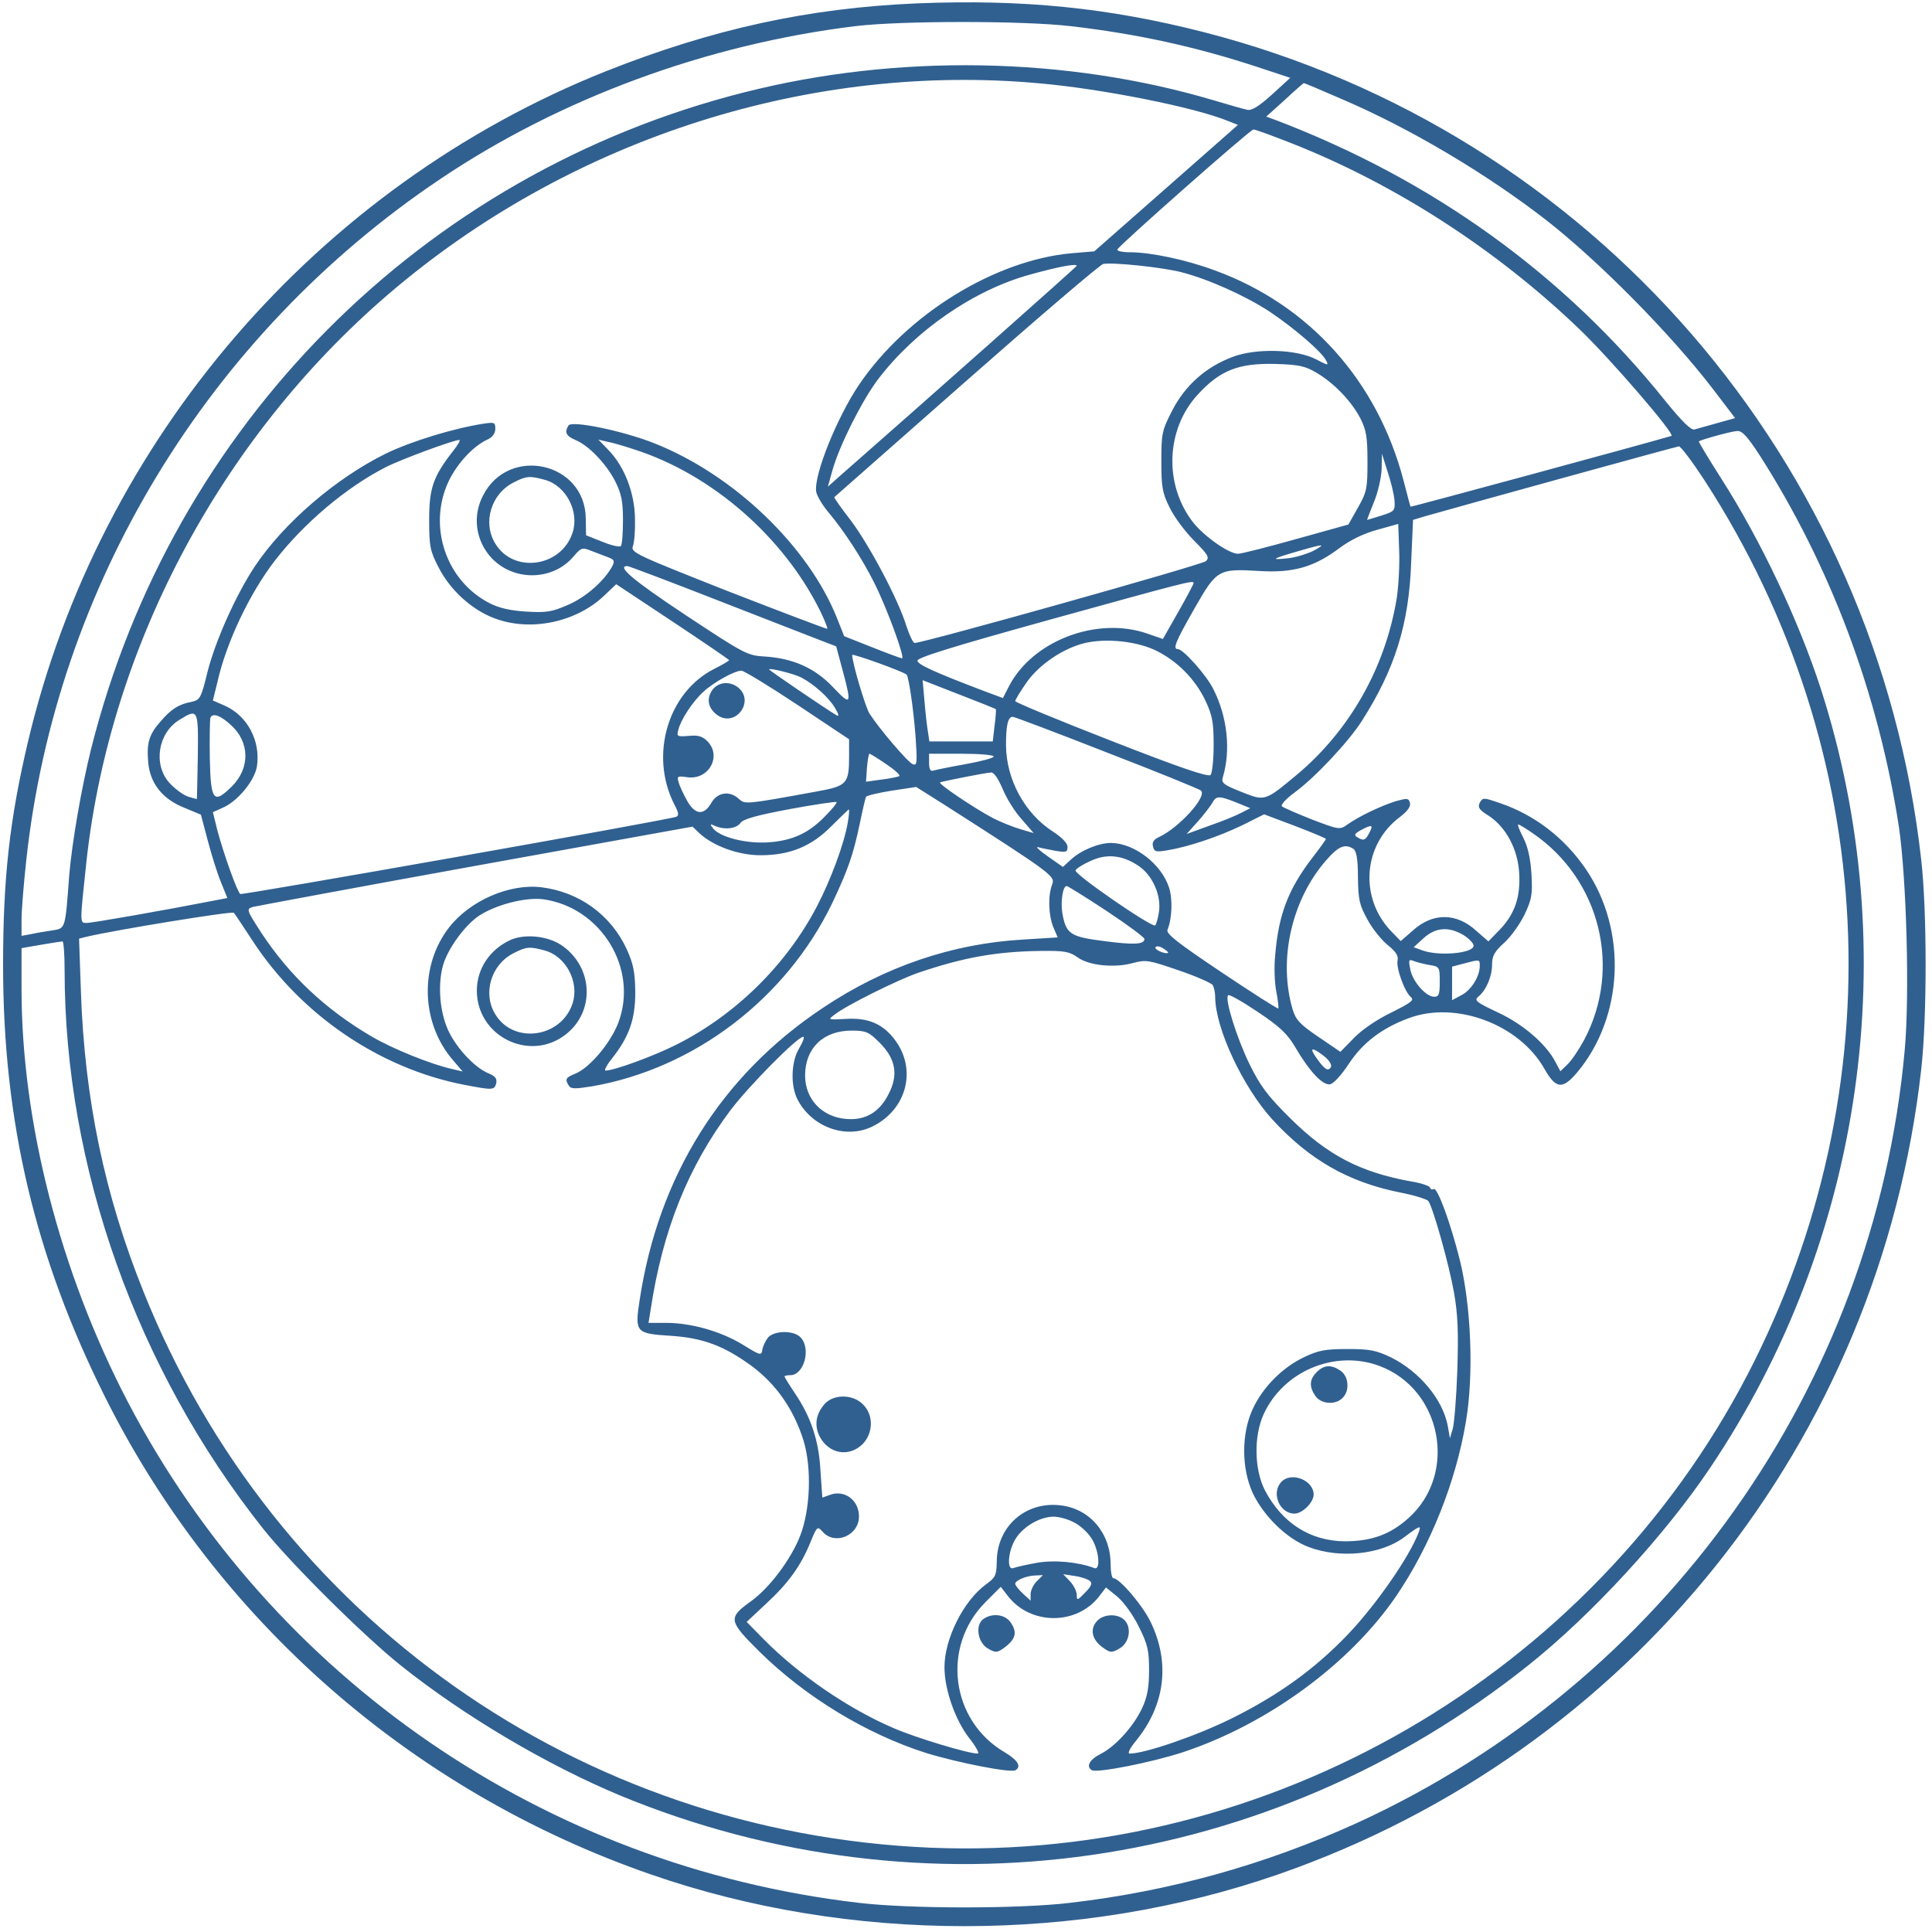 <svg xmlns="http://www.w3.org/2000/svg" version="1.0" width="837.333" height="837.333" viewBox="0 0 628 628"><g fill="#306090"><path d="M298 1.1c-35.2 1.5-66.3 8.3-100.9 22C103.2 60.5 32.2 142.9 9 241.5c-5.9 25.1-8 44.1-8 72.2 0 51 10.4 94.8 33.1 140.3 36.4 72.8 99.9 128.4 177.5 155.3 64.6 22.4 139.2 22.4 203.8 0C530.1 569.5 611 468.2 624.5 347.6c1.9-16.9 1.9-51.3 0-68.1-14.5-129.7-107.1-236.6-233-269-31.2-8-59-10.8-93.5-9.4zm50 7.4c21.6 2.5 40.7 6.7 60.5 13.2l10.9 3.6-5.9 5.4c-4.2 3.8-6.6 5.3-8 5-1.1-.2-6-1.6-11-3.1C346.7 18.4 291.6 17.4 242 30 137.3 56.4 56 138.2 29.6 243.5c-3.1 12.4-6.2 30.4-7.1 41-1.3 17.6-1.2 17.2-5.3 17.9-2 .3-5.2.8-6.9 1.2l-3.3.6v-5.3c0-3 .7-11.5 1.5-18.9 9.6-89.5 59.1-171.1 134.6-221.8C182.2 31.9 229.8 14.4 278 8.5c14.9-1.8 54.6-1.8 70 0zm-10 18.6c20.4 1.8 50.4 7.8 61.1 12.2l3.3 1.3L379 61.2l-23.3 20.5-7.2.6c-25.1 2.2-53.8 19.9-69.3 42.8-7.2 10.7-14.7 29.4-13.9 34.7.2 1.3 1.9 4.2 3.8 6.5 5.4 6.4 11.2 15.4 15.1 23.2 4 7.9 10.1 24.5 9 24.5-.3 0-4.7-1.6-9.7-3.6l-9.1-3.6-2.3-5.8c-9.3-23.4-33.6-46.7-59.4-56.9-10-4-26.8-7.5-27.9-5.8-1.4 2.2-.8 3.4 2.2 4.7 4.4 1.8 10.1 7.8 13 13.5 2 4 2.5 6.5 2.5 12.7 0 4.2-.3 8-.7 8.3-.4.4-3.1-.2-6-1.4l-5.3-2.1-.1-5.5c-.2-18.3-25.1-23.8-33.4-7.4-3.5 6.7-2.4 14.7 2.8 20.3 7.3 7.7 20 7.4 26.7-.6 2.3-2.7 2.8-2.9 5.3-1.9 1.5.6 4 1.5 5.5 2.1 2.4.9 2.6 1.2 1.7 3.1-2.6 4.7-8.3 9.8-14.1 12.4-5.5 2.4-7.1 2.7-13.8 2.3-5.2-.3-9-1.2-11.9-2.7-14.3-7.3-20.2-25.1-13.4-39.6 2.8-5.9 8.1-11.6 12.8-13.7 1.5-.7 2.4-2 2.4-3.4 0-2.1-.3-2.2-3.7-1.7-9.8 1.5-23.5 5.7-31.8 9.7-16.3 8-33.4 22.7-42.8 36.9-6 9.1-12.6 23.8-15.2 33.9-2.1 8.7-2.5 9.3-5.1 9.9-4.3.8-6.8 2.4-10.2 6.4-3.8 4.3-4.6 7-4 13.6.7 6.7 4.7 11.7 11.8 14.5l5.3 2.2 2.2 8.3c1.2 4.6 3.1 10.7 4.3 13.6l2.1 5.2-5.2 1C55 295.6 30.1 300 28.2 300c-2.3 0-2.3.6-.1-20 7.8-71.1 45-140 100.9-186.7 58.2-48.7 134.9-73 209-66.2zm97.9 5c22.3 9.5 47.2 24.3 66.9 39.6 17.1 13.4 40.2 36.8 53.8 54.5l7.4 9.7-5.7 1.6c-3.2.9-6.5 1.8-7.5 2.1-1.1.3-3.9-2.4-9.5-9.3-32.9-41.1-75.7-71.9-126.7-91.3l-3-1.1 6-5.4c3.2-3 6-5.4 6.2-5.5.2 0 5.7 2.3 12.1 5.1zm-16 14.5c33.7 13.3 66.5 34.5 93.5 60.4 10.3 9.9 31.3 34.3 29.9 34.7-8.5 2.5-84.7 23.2-84.8 23-.1-.1-1.1-4-2.3-8.6-8.5-32.3-30.6-57-61.3-68.2-9.4-3.5-20.9-5.9-27.6-5.9-2.4 0-4.3-.4-4.1-.9.5-1.3 43.2-39 44.2-39 .5-.1 6.1 2 12.5 4.5zm-35.8 41.9c8.9 2.3 21 7.8 28.6 12.8 7.9 5.3 16.9 13 18.3 15.8 1 1.8.8 1.8-3.2-.3-6.4-3.3-19.4-3.7-27.1-.8-8.8 3.3-15.5 9.3-19.7 17.5-3.3 6.4-3.5 7.4-3.5 16.4 0 8.4.3 10.3 2.7 15.1 1.5 3.1 5.1 7.9 8 10.8 4.5 4.5 5 5.4 3.8 6.6-1.3 1.2-91.8 26.6-94.7 26.6-.5 0-1.7-2.5-2.7-5.6-2.7-8.7-12-26.2-18.1-34.3-3.1-4-5.5-7.4-5.3-7.5.2-.2 19.5-17.2 42.9-37.8 23.5-20.7 43.5-37.8 44.5-38 3.2-.6 19.4 1.1 25.5 2.7zM350 86.4c0 .3-49.5 44.2-77.2 68.5l-3.7 3.3 1.5-5.4c2.3-8.1 9.6-22.6 14.8-29.5 12.1-15.9 31.2-29.1 49.6-34.1 9.4-2.6 15-3.6 15-2.8zm78 34.8c5.7 3.4 11.2 9.1 14.2 14.8 1.9 3.8 2.3 6 2.3 14 0 8.8-.2 9.9-3.1 15l-3.1 5.5-16.9 4.7c-9.3 2.6-17.8 4.8-19 4.8-2.9 0-10.8-5.5-14.5-10.1-9.6-12.2-9-30.3 1.4-41.6 7.3-8 13.4-10.3 25.2-10 7.7.2 9.8.7 13.5 2.9zm143.8 26.5c23.2 36.2 38.7 77.6 45.4 120.8 2.5 16.7 3.6 55.1 1.9 73.2-10 109.2-78.2 205.2-178.1 250.9-29.7 13.5-60.5 22.1-93 25.9-16.4 2-52.6 2-69 0-101.7-11.9-190.4-72.7-237.5-162.9C19.6 413.6 7 364.9 7 321.4v-13.2l6.3-1.1c3.5-.6 6.7-1.1 7-1.1.4 0 .7 4.3.7 9.4 0 63.9 23.4 129.7 64.6 181.6 9 11.3 32.6 34.7 44.6 44.3 20.8 16.6 47.6 32.4 71.3 42.3 99 40.9 211 24.9 295.3-42.3 20.5-16.3 44.4-42.3 59.1-64.2 50-74.4 63.3-168.1 36-253.1-7.2-22.2-19.5-48.3-32.5-68.6-4.1-6.4-7.3-11.8-7.2-11.9.7-.6 10.5-3.3 12.5-3.4 1.6-.1 3.3 1.8 7.1 7.6zm-424.6-1c-6.4 8.2-7.7 12-7.7 22.3 0 8.6.3 10.1 3 15.3 3.7 7.4 10.9 14 18.3 16.7 11.6 4.4 26.5 1.3 35.6-7.4l3.9-3.7 18.4 12.2c10.1 6.7 18.3 12.3 18.3 12.5 0 .2-2.2 1.5-4.8 2.8-15.1 7.6-21.1 28-13.1 43.9 1.5 2.8 1.7 3.8.7 4.2-3.4 1.2-141 25.5-141.7 25.1-1-.7-5.5-13.3-7.5-20.9l-1.4-5.7 3.1-1.4c4.8-2 10.4-8.7 11.2-13.4 1.3-8.2-3-16.5-10.4-19.8l-3.9-1.7 1.5-6.1c2.9-12.9 10.5-28.8 18.6-39.3 9.5-12.3 23.3-23.9 36-30.4 5.1-2.6 21.9-8.8 24-8.9.5 0-.5 1.7-2.1 3.7zm59.3-.5c25 8.1 48.3 28.4 60.2 52.6 1.4 2.9 2.4 5.4 2.2 5.6-.2.1-14.7-5.4-32.2-12.2-29.6-11.7-31.7-12.6-31-14.6.5-1.2.8-5.3.7-9.1-.1-8.2-3.4-16.9-8.7-22.3l-3.2-3.3 3 .7c1.7.3 5.7 1.5 9 2.6zm347.6 10c57 88 62.2 197.5 14 290.5-50.9 97.8-155.4 158.4-265.6 153.9C188.4 595.8 89.1 525.8 46.7 420c-12.7-31.5-19.2-62.7-20.4-97.7l-.6-17.2 2.4-.6c9.8-2.3 47.4-8.4 47.9-7.8.4.4 3.2 4.7 6.3 9.4 15.7 23.9 41.2 41.2 68.5 46.5 9.4 1.8 9.9 1.8 10.5-.5.3-1.5-.3-2.3-2.5-3.2-4.9-2-11.5-9.4-13.7-15.4-2.3-6-2.7-13.9-1.1-19.7 1.5-5.3 6.9-12.8 11.5-16 5.5-3.7 15.2-6.2 21-5.5 18.9 2.6 31.1 22.6 24.5 40.1-2.5 6.6-9.3 14.7-14 16.6-3.2 1.3-3.4 1.8-2.1 3.9.7 1.1 2 1.1 7.6.2 33.3-5.8 63.1-28.6 78-59.5 5.1-10.8 6.8-15.5 9-26 .9-4.4 1.8-8.2 2-8.6.3-.4 4-1.3 8.4-2l7.9-1.2 9.2 5.8c35.5 22.7 36 23.2 35 25.9-1.4 3.7-1.2 10 .4 13.9l1.4 3.3-11.2.7c-23 1.3-45.1 8.8-65.1 22.2-33.1 22-53.5 54.7-59.6 95.1-1.6 10.4-1.2 10.8 10.1 11.5 10.6.7 17.4 3.3 26.3 9.8 8.1 6 13.8 14.3 16.9 24.3 2.7 8.9 2.2 22.4-1.1 30.9-3 7.7-10 17-16 21.3-7.5 5.4-7.4 6.3 2.8 16.4 14.8 14.6 34.6 26.7 54.1 32.9 10 3.1 27.6 6.6 29.1 5.6 2-1.2.7-3.3-3.5-5.8-17.6-10.3-20.7-34.4-6.2-48.9l4.9-4.9 2.4 3.1c7.4 9.4 22.2 9.4 29.5.1l2.3-3 3.7 3c2.1 1.8 5.1 5.9 7 9.8 2.9 5.8 3.3 7.7 3.3 14.2 0 5.5-.6 8.7-2.2 12.1-2.7 5.9-8.6 12.5-13.5 15-3.6 1.8-4.9 4.1-2.9 5.3 1.6 1 19.5-2.5 29.8-5.9 27.3-9.1 53.9-28.5 69-50.5 11.2-16.4 19.5-37.2 22.8-56.9 2.6-15.3 1.7-37.7-2-52.6-3.1-12.3-7.3-23.7-8.5-23-.5.3-1 .1-1.2-.5-.1-.5-3-1.5-6.3-2-16.4-3-27-8.5-39.1-20.5-7.4-7.3-9.8-10.6-13.2-17.5-4.2-8.6-8.2-21.4-7-22.5.3-.4 4.7 2.1 9.6 5.4 7.2 4.8 9.6 7.1 12.1 11.3 4.8 8.2 9.2 12.9 11.6 12.2 1.1-.3 3.8-3.3 6-6.7 4.5-6.8 10.7-11.5 19.3-14.7 15.3-5.8 36 1.9 44.2 16.4 3.7 6.5 5.8 6.8 10.4 1.5 15.4-18.1 16.7-46.5 3-66.5-6.9-10.1-16.6-17.5-27.7-21.3-5.5-1.9-5.7-1.9-6.7-.2-.7 1.5-.3 2.3 2.8 4.2 5.7 3.7 9.5 10.8 10 18.5.5 8-1.4 13.5-6.4 18.7l-3.6 3.7-3.9-3.4c-6.5-6-14.3-6-20.8 0l-3.8 3.3-3.1-3.2c-10.4-10.8-9.2-28.1 2.8-37.1 2.5-1.9 3.6-3.4 3.3-4.6-.4-1.6-.9-1.6-4.8-.5-4.7 1.5-11.7 4.8-15.5 7.5-2.5 1.8-2.8 1.7-11.5-1.6-5-2-9.4-3.9-9.8-4.3-.5-.5 1.4-2.5 4.1-4.5 6.5-4.7 17.5-16.4 21.9-23.3 10.7-16.8 15.3-31.4 16-51.5l.6-13.8 3.6-1.1c11.2-3.2 81.8-22.7 82.8-22.8.6-.1 4.4 5 8.4 11.1zm-100.8 6.7c.2 3.1-.1 3.4-4.3 4.7-2.5.8-4.6 1.4-4.6 1.4-.1 0 .9-2.6 2.2-5.8 1.3-3.1 2.4-8 2.5-10.7l.1-5 1.9 6c1.1 3.3 2.1 7.5 2.2 9.4zM177.2 156c6.8 1.9 11.2 10.3 8.9 17.2-3.7 11.2-19.2 13.3-25.1 3.5-4.2-6.8-1.4-16.2 6-19.9 4.1-2.1 5.2-2.2 10.2-.8zM454 194.5c-3.7 22.5-15.2 42.8-32.3 57.2-10.6 8.8-10.4 8.8-18.2 5.7-5.8-2.3-6.6-2.9-6-4.8 2.6-8.8 1.5-19.5-3.1-28.6-2.2-4.5-9.8-13-11.5-13-1.8 0-.8-2.4 5.3-13.1 7.3-12.8 7.8-13.1 21.1-12.3 11.1.7 18-1.3 26.3-7.6 3.4-2.5 7.7-4.6 12.1-5.8l6.8-1.9.3 8.6c.2 4.7-.2 11.7-.8 15.6zm-27.2-15.4c-2.1 1-5.9 2.2-8.5 2.4-5.6.6-4.8.1 3.9-2.4 8.2-2.4 9.1-2.4 4.6 0zm-193.6 16c15.6 6.1 30.6 11.9 33.4 13l5.2 2 2.1 7.8c3 11.2 2.8 11.7-3 5.6-5.9-6.3-13-9.5-22.3-10.1-5.7-.3-6.7-.9-25.5-13.3-17.2-11.4-22.8-16.1-19.2-16.1.5 0 13.7 5 29.3 11.1zm154.8-5.6c0 .3-2.2 4.5-5 9.4l-5 8.8-5.2-1.8c-16.3-5.6-37.3 2.4-44.9 17.3l-1.9 3.7-6.2-2.3c-16-6.1-21.3-8.5-21.6-9.8-.2-1 10.7-4.4 43.5-13.5 43.4-12 46.3-12.8 46.3-11.8zm-12.8 21.7c7.1 3.3 13.3 9.4 16.7 16.7 2.2 4.7 2.6 7 2.6 14.3 0 4.8-.5 9.2-1 9.7-.8.8-10.6-2.6-32.3-11.1-17.2-6.7-31.2-12.5-31.2-12.9 0-.4 1.5-2.9 3.3-5.5 3.6-5.5 10.7-10.7 17.6-12.9 6.8-2.2 17.4-1.4 24.3 1.7zm-80.5 8.1c.7.8 2.2 10.9 2.9 20 .6 8.7.5 9.7-.9 9.1-1.6-.6-10.9-11.5-14.1-16.5-1.3-2.1-5.6-16.5-5.6-19 0-.6 16.7 5.4 17.7 6.4zm-34.3.9c4.1 2.1 9.1 6.6 11 9.9 1.3 2.1 1.4 2.9.5 2.4-3.8-2.3-21.9-14.6-21.9-14.9 0-.6 8.1 1.4 10.4 2.6zm-1.2 8.9l16.8 11.2v5.3c0 9.2-.6 9.9-10.7 11.7-23 4.2-23.1 4.2-25.1 2.4-3-2.8-7-2.2-9 1.3-2.4 4.2-5.3 3.9-7.9-.8-1.1-2-2.4-4.7-2.7-5.9-.6-2-.4-2.1 2.6-1.7 7.1 1.2 11.6-6.8 6.7-11.7-1.6-1.6-3-2-6-1.7-3.8.3-4 .2-3.4-2 .8-3.3 4.7-9.2 8.1-12.3 3.3-3.1 10.2-6.9 12.4-6.9.8 0 9 5 18.2 11.1zm64.5 1.4c.1 0 0 2.5-.4 5.3l-.6 5.2h-20.6l-.5-3.3c-.3-1.7-.8-6.2-1.1-9.9l-.6-6.7 11.8 4.6c6.5 2.5 11.9 4.7 12 4.8zM64.3 245.7c-.1 7.6-.3 13.9-.3 14 0 .1-1.3-.3-3-.8-1.6-.6-4.3-2.6-6-4.5-5.3-6-3.6-16.2 3.3-20.4 6.1-3.8 6.2-3.5 6 11.7zm10.9-9.9c6 5.5 6.1 13.9.2 19.8-6 5.9-6.9 4.8-7.2-9.1-.1-6.5 0-12.5.2-13.2.7-1.7 3.4-.7 6.8 2.5zm284.6 8.8c16.3 6.3 30.1 11.9 30.6 12.4 2 2-7.2 12.1-13.7 15.1-1.7.8-2.3 1.7-1.9 3.1.4 1.7 1 1.8 4.6 1.2 6.8-1.1 16.6-4.4 24.3-8.1l7.2-3.6 10.1 3.8c5.5 2.1 10 4 10 4.2 0 .2-2 3-4.4 6.1-7.9 10.3-11 18.5-12.1 31.7-.4 3.8-.2 9.2.4 12 .5 2.7.8 5.1.6 5.3-.2.2-8.5-5.1-18.5-11.8-14.5-9.7-18-12.5-17.5-13.8 1.5-3.5 1.7-10.1.5-13.7-2.5-7.7-11.3-14.4-18.8-14.5-4.1 0-9.9 2.4-13.2 5.5l-2.5 2.3-5-3.5c-2.7-1.9-4.1-3.2-3-2.9 1.1.3 3.7.8 5.8 1.2 3.2.5 3.7.4 3.7-1.3 0-1.2-1.8-3.1-4.9-5.1-9.1-5.9-15-16.9-15.1-27.9 0-6.5.6-9.3 2.2-9.3.5 0 14.3 5.2 30.6 11.6zm-71.7 3.8c2.8 1.9 4.7 3.6 4.2 3.9-.4.2-3.1.8-5.8 1.1l-5 .7.3-4.5c.2-2.5.6-4.6.8-4.6.3 0 2.7 1.5 5.5 3.4zm34.9-2.5c0 .5-4.2 1.6-9.2 2.5-5.1.9-9.9 1.9-10.5 2.1-.9.3-1.3-.6-1.3-2.5v-3h10.5c5.8 0 10.5.4 10.5.9zm2.9 10.5c1.2 3 4 7.5 6.2 9.9l3.9 4.5-4.4-1.3c-2.4-.7-6.3-2.3-8.7-3.5-6.1-3.2-18.3-11.4-17.3-11.7 1.5-.5 14.8-3.1 16.5-3.2 1-.1 2.3 1.9 3.8 5.3zm76.1 4.5l4.4 1.8-2.9 1.5c-1.7.9-6.3 2.8-10.4 4.2l-7.4 2.7 3.6-4c1.9-2.1 4-4.9 4.7-6 1.3-2.5 2.2-2.5 8-.2zm-133.6 4.2c-5.4 5.7-10.7 8.1-18.5 8.7-7.3.5-15.7-1.6-18.1-4.5-1.1-1.5-1.1-1.6.7-.8 3.1 1.3 6.8.9 8.2-1 .9-1.3 5.4-2.5 16-4.5 8.1-1.5 15-2.5 15.2-2.3.3.2-1.3 2.2-3.5 4.4zm7.2 2.1c-1.1 6.8-5.5 18.7-10.1 27.5-10 19.1-26.5 35.2-45.5 44.8-7.5 3.8-20.4 8.5-23.2 8.5-.5 0 .4-1.8 2.1-3.9 5.6-7.1 7.6-12.7 7.6-21.6-.1-6.6-.6-9.1-2.8-14-5.2-11.2-15.5-18.6-27.8-20.1-10.3-1.2-23 4.3-29.8 12.9-9.9 12.6-9.3 31.4 1.3 43.5l3 3.5-3.4-.8c-6.8-1.5-19.5-6.6-26.4-10.7-14.8-8.7-26.5-19.7-35.6-33.5-4.9-7.6-5-7.8-2.8-8.5 1.3-.3 33.9-6.4 72.6-13.4l70.3-12.7 2.2 2.1c4.5 4.2 12.7 7.2 19.9 7.2 9.6 0 16.6-2.9 23.1-9.5 2.9-2.9 5.4-5.3 5.6-5.4.2 0 .1 1.8-.3 4.1zm169.4 3.7c-1.2 2.3-1.8 2.5-3.9 1.2-1.1-.7-.7-1.2 1.5-2.4 3.5-1.8 3.9-1.6 2.4 1.2zm53.3 0c21.9 15 29 43.9 16.6 67.2-1.7 3.1-4.1 6.7-5.4 7.9l-2.3 2.2-1.6-3c-3-5.8-10.5-12.3-18.7-16.1-7-3.3-7.8-3.9-6.4-5.1 2.6-2.1 4.5-6.6 4.5-10.5 0-2.8.8-4.2 4-7.1 2.2-2 5.1-6.1 6.6-9.2 2.3-4.9 2.6-6.5 2.2-13.1-.3-5.1-1.2-9-2.7-11.9-1.2-2.3-1.9-4.2-1.6-4.2.4 0 2.5 1.3 4.8 2.9zm-58.4 5c1 .7 1.5 3.2 1.5 9.3.1 7.3.5 9 3.1 13.7 1.6 3 4.6 6.7 6.6 8.3 2.6 2.1 3.5 3.5 3.2 4.9-.6 2.3 2.2 10.2 4.3 12 1.2 1 .1 1.8-6.3 5-4.6 2.2-9.6 5.6-12.2 8.3l-4.4 4.5-7.2-4.9c-5.9-4-7.3-5.5-8.3-8.8-4.8-16.1-.4-35.7 10.9-48.6 4-4.6 6.1-5.4 8.8-3.7zm-69.9 5.5c4.6 3 7.6 9.7 6.7 15.2-.3 2-.9 3.9-1.2 4.2-.9.9-26.6-16.8-25.9-17.9.3-.6 2.5-2 4.8-3 5.2-2.5 10.4-2 15.6 1.5zm-10.3 14.7c6.8 4.5 12.3 8.6 12.3 9.1 0 1.8-3.3 2-13.1.7-11.1-1.4-12.4-2.3-13.6-9.2-.6-3.7.2-8.7 1.4-8.7.4 0 6.3 3.7 13 8.1zm116.1 7.9c1.7 1.1 3.2 2.6 3.2 3.4 0 2.5-11.4 3.5-16.7 1.5l-2.8-1 3.3-3c3.9-3.5 8.2-3.8 13-.9zm-96.1 5.7c-.7.6-4.6-1-4.1-1.8.3-.5 1.4-.3 2.4.3 1.1.7 1.8 1.3 1.7 1.5zm-29.4 1.5c3.7 2.7 12.1 3.5 18.1 1.8 4.1-1.1 5.1-.9 14.7 2.4 5.6 1.9 10.6 4.1 11.1 4.8.4.7.8 2.4.8 3.8 0 10.2 9 29.3 18.5 39.8 12.1 13.2 24.7 20.4 41.5 23.8 4.7.9 8.8 2.2 9.3 2.8 1.6 2.4 6.7 20.6 8.3 29.6 1.3 7.3 1.5 13.2 1.1 25.5-.3 8.8-1 17.3-1.5 19l-.9 3-.7-4c-1.6-8.6-9.2-17.7-18.5-22.3-4.8-2.3-6.9-2.7-14.1-2.7-7.1 0-9.4.4-14 2.6-7.1 3.3-13.6 9.9-16.8 16.9-3.7 8-3.7 19.2 0 27.3 3.6 7.6 11.2 15 18.3 17.6 10.1 3.8 23.4 2.4 30.9-3.2 5.2-3.9 5.7-4.1 4.7-1.5-3 7.9-13.9 23.6-23 33.1-10.7 11.2-22.5 19.7-37.6 27.2-11.2 5.6-28.3 11.5-33.3 11.5-.8 0 .1-1.8 2.1-4.2 9.4-11.6 11.1-25.2 4.8-38.4-2.6-5.5-10.2-14.4-12.2-14.4-.5 0-.9-2.1-.9-4.8-.1-10-6.9-17.9-16.4-18.9-11.3-1.3-20.6 6.9-20.6 18.4-.1 4.3-.4 5.1-3.5 7.3-7.3 5.3-13.5 17.7-13.5 26.9 0 7.3 3.5 17.2 8 23 2.2 2.8 3.5 5.1 2.8 5.1-3.1 0-20-5.1-27.4-8.3-14.7-6.3-31-17.5-42.3-29l-5.4-5.5 6.2-5.8c7.3-6.7 11.4-12.4 14.5-20 2.2-5.4 2.3-5.4 4.1-3.4 3.9 4.3 11.5 1.2 11.7-4.8.2-5.4-4.6-9.1-9.4-7.3l-2.5.9-.6-8.6c-.5-9.9-3.1-17.6-8.3-25.3-1.9-2.8-3.4-5.3-3.4-5.5 0-.2.9-.4 1.9-.4 4.4 0 6.8-8.5 3.4-12.2-2.1-2.4-8.4-2.4-10.6-.1-.8 1-1.7 2.8-1.9 4-.3 2-.5 2-6.5-1.7-7.1-4.3-16.7-7-24.8-7h-5.7l.7-4.3c3.9-25.9 12.2-46.5 26-64.9 6-7.9 21.7-23.8 23.6-23.8.5 0-.1 1.7-1.3 3.7-2.7 4.4-2.9 12.3-.5 16.8 4.7 9 16 13 24.6 8.5 10.8-5.5 14.1-18.2 7.2-27.7-3.9-5.4-8.8-7.6-16.2-7.1-5.8.3-5.9.3-3.6-1.4 3.6-2.9 20.7-11.4 27.2-13.6 14.7-5 25.3-6.9 39.8-7.1 7.7-.1 9.3.2 12 2.1zm114.5 2.5c3.1.5 3.2.7 3.2 5.4 0 4.1-.3 4.9-1.8 4.9-2.7 0-7.1-5-7.8-9-.6-3-.5-3.3 1.2-2.6 1 .4 3.4 1 5.2 1.3zm16.2.3c0 3.4-2.8 7.9-6 9.5l-3 1.6v-10.9l3.8-1c5.3-1.4 5.2-1.4 5.2.8zm-195.1 24.9c5.3 5.3 6.2 10.5 2.9 16.8-3 5.9-7.6 8.6-13.9 8-7.8-.7-13.2-6.5-13.2-14.1 0-8.9 5.9-14.6 15.1-14.6 4.7 0 5.6.4 9.1 3.9zm144.5 4.4c1.7 1.4 2.6 2.8 2.2 3.6-.9 1.4-2 .8-4.6-2.9-2.6-3.6-1.6-3.8 2.4-.7zm18 100.7c20.3 7.6 25.5 35 9.5 49.4-6 5.4-12.1 7.6-20.8 7.6-11.2-.1-20.3-5.9-25.9-16.5-3.5-6.7-3.7-17.6-.5-24.7 6.4-14.1 23.2-21.2 37.7-15.8zM349 494.8c1.9.9 4.5 3.2 5.7 5.1 2.5 3.7 3.2 10.7 1 9.8-5.3-2-13-2.7-18.7-1.7-3.4.6-6.8 1.4-7.6 1.7-2.3.9-1.7-5.9.9-9.8 2.6-3.9 7.9-6.9 12.2-6.9 1.7 0 4.6.8 6.5 1.8zM337 514c-1.1 1.1-2 3-2 4.2v2.1l-2.5-2.3c-1.4-1.3-2.5-2.7-2.5-3.2 0-1.1 3.8-2.7 6.8-2.7l2.2-.1-2 2zm17.4 0c.7.7.2 1.8-1.7 3.7-2.5 2.6-2.7 2.6-2.7.7 0-1.1-1-3.1-2.2-4.4l-2.2-2.3 3.9.6c2.1.3 4.3 1.1 4.9 1.7z"/><path d="M166 305.5c-6.8 3.1-11 9.4-11 16.5 0 14.8 17 23.3 28.7 14.4 9.9-7.5 9.2-22.3-1.4-29.3-4.5-2.9-11.7-3.6-16.3-1.6zm11.2 3.5c6.8 1.9 11.2 10.3 8.9 17.2-3.7 11.2-19.2 13.3-25.1 3.5-4.2-6.8-1.4-16.2 6-19.9 4.1-2.1 5.2-2.2 10.2-.8zM319.6 526.3c-2.7 2-1.8 7.7 1.6 9.6 2.5 1.4 2.9 1.4 5.5-.5 3.4-2.6 4-4.8 1.9-7.9-1.8-2.8-6.1-3.3-9-1.2zM356.6 526.9c-2.4 2.6-1.7 6 1.7 8.5 2.6 1.9 3 1.9 5.5.5 3.3-1.8 4.2-6.8 1.7-9.3-2.2-2.2-6.8-2-8.9.3zM231.4 224.5c-1.9 2.9-1.1 6 2 8.1 5.7 3.7 11.8-4.4 6.8-8.9-2.8-2.5-6.9-2.1-8.8.8zM268.2 456.2c-3 3.3-3.6 7-1.8 10.7 3 5.7 9.5 6.9 14 2.5 3.5-3.6 3.6-9.5.1-12.9-3.2-3.3-9.3-3.4-12.3-.3zM428 446c-2.4 2.4-2.5 4.8-.4 7.8 1.8 2.6 6.5 3 8.8.6 2.4-2.3 2-7-.6-8.8-3-2.1-5.4-2-7.8.4zM416.6 481.6c-3.5 3.5-.8 10.4 4.2 10.4 2.5 0 6.2-3.6 6.2-6.2 0-4.6-7.1-7.5-10.4-4.2z"/></g></svg>